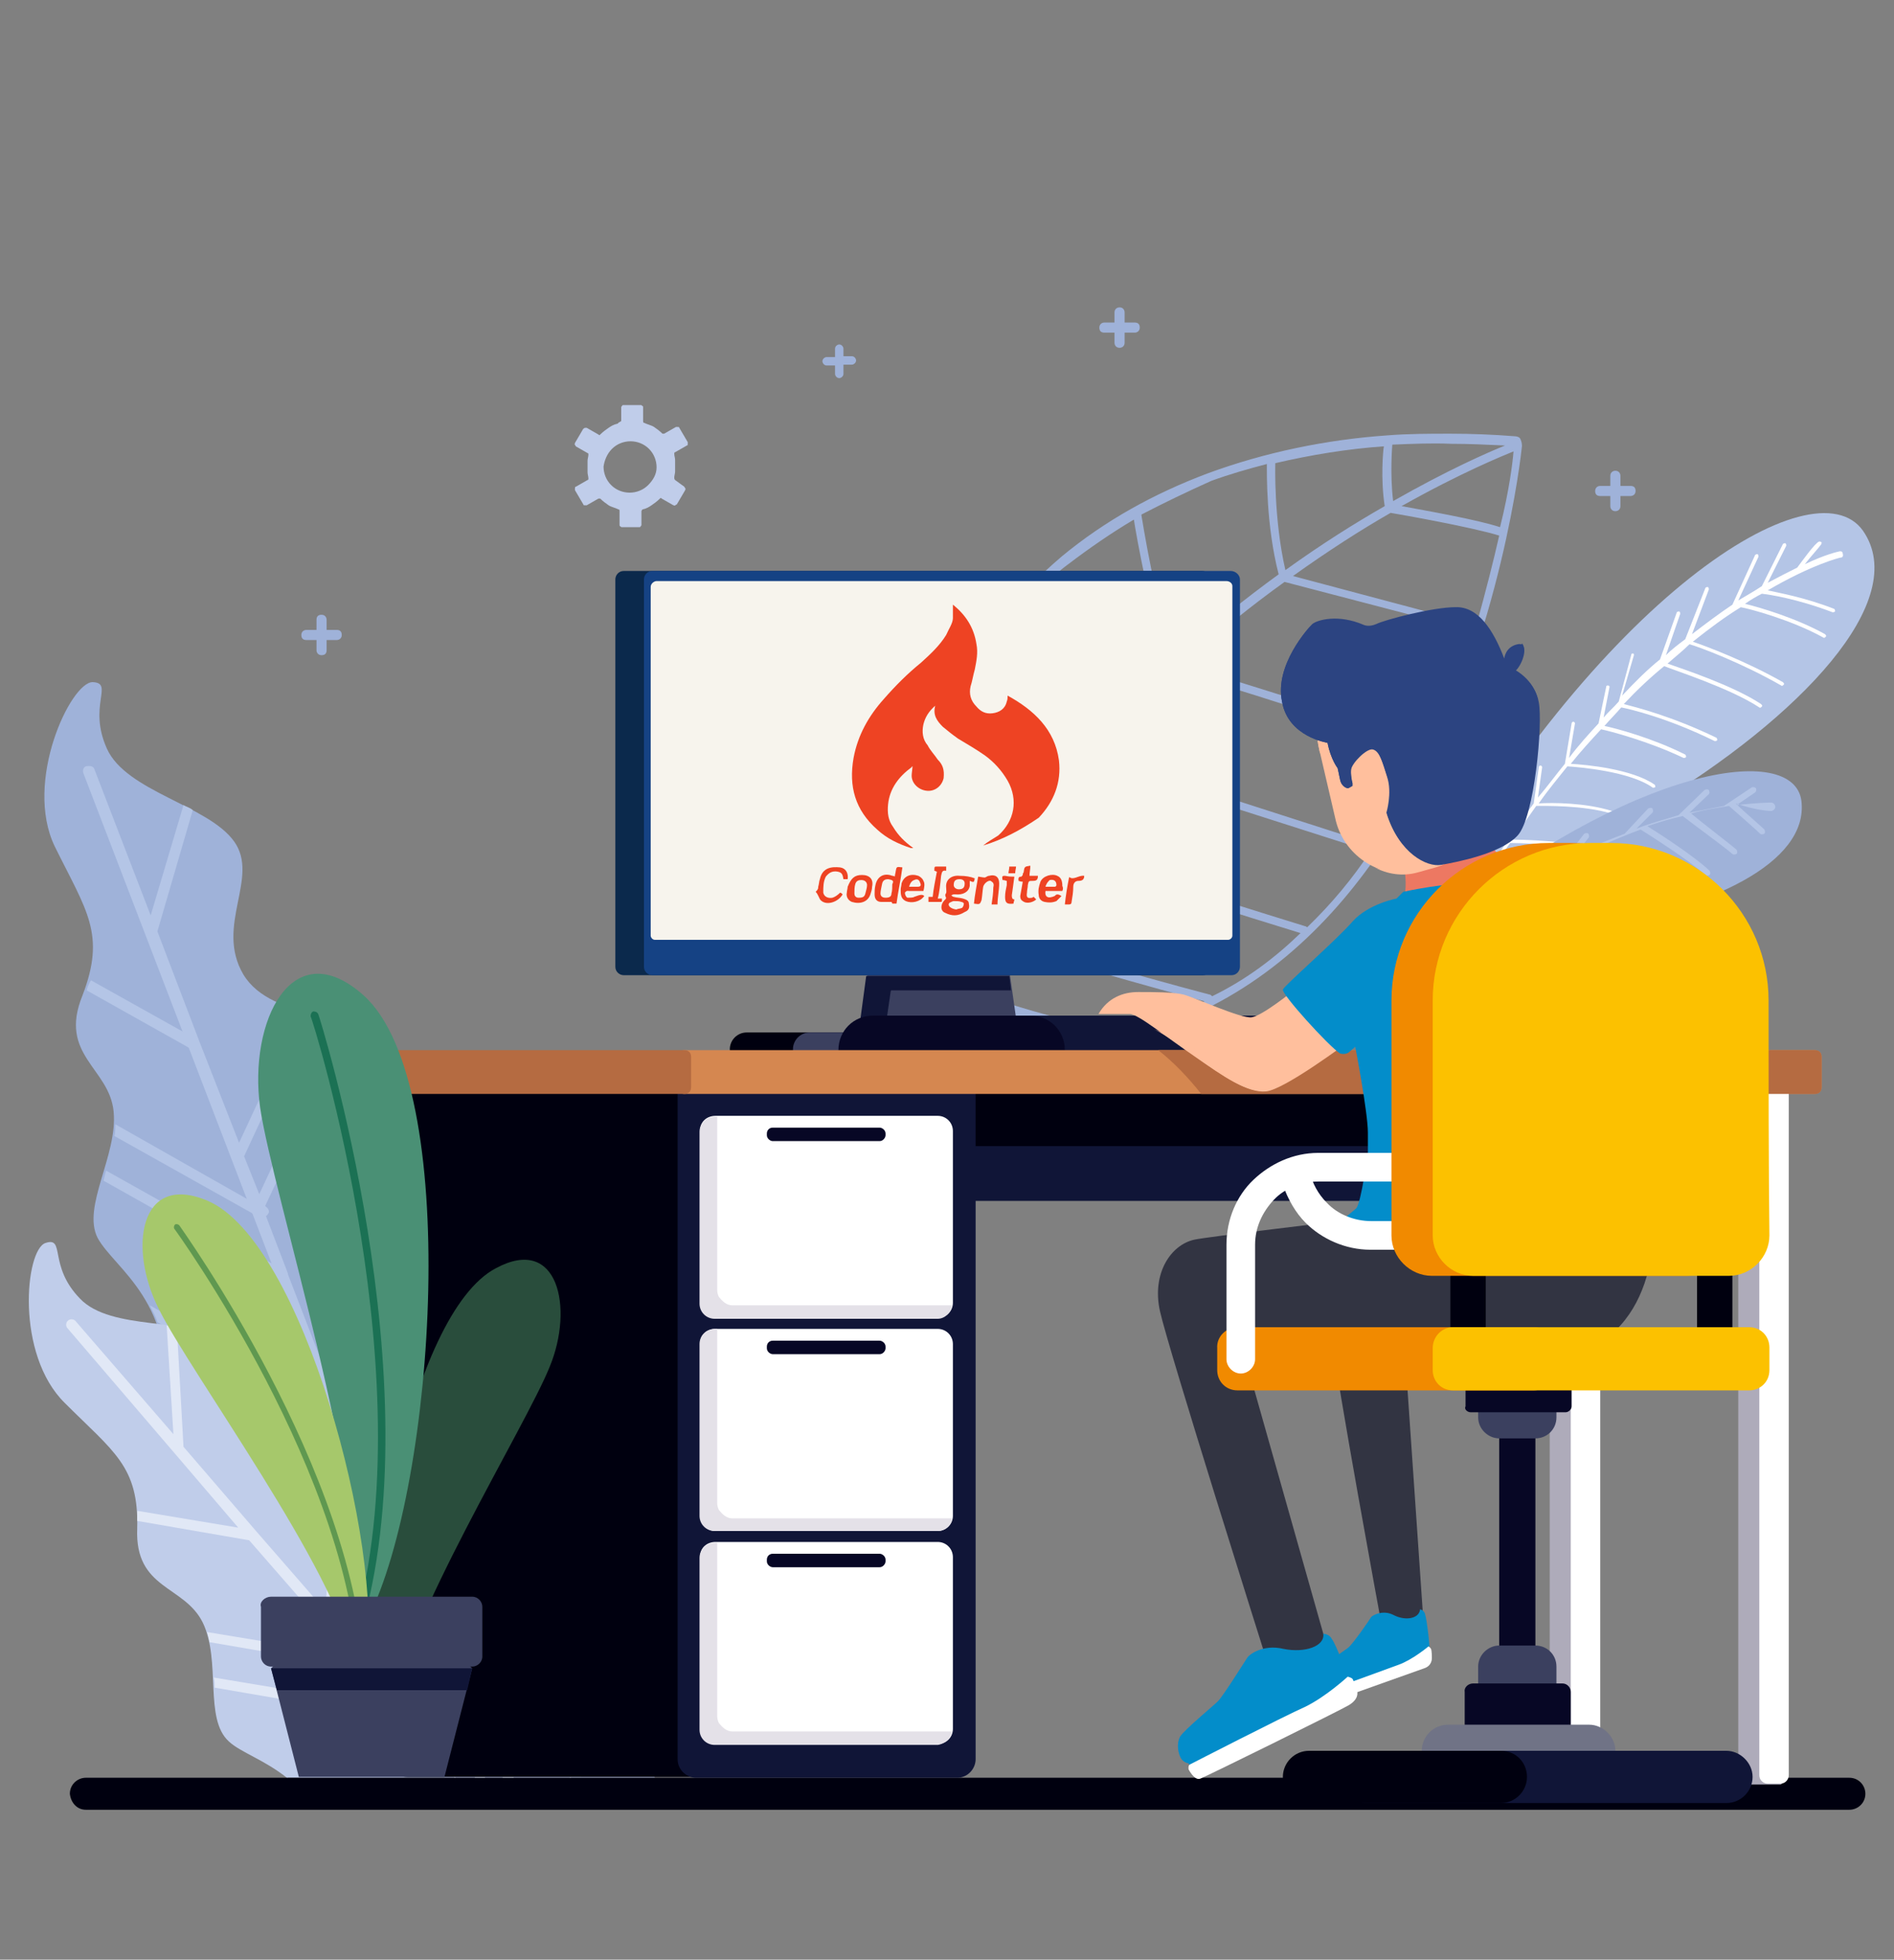 <?xml version="1.0" encoding="utf-8"?>
<!-- Generator: Adobe Illustrator 21.0.0, SVG Export Plug-In . SVG Version: 6.00 Build 0)  -->
<svg version="1.1" id="Layer_1" xmlns="http://www.w3.org/2000/svg" xmlns:xlink="http://www.w3.org/1999/xlink" x="0px" y="0px"
	 viewBox="0 0 225 232.7" style="enable-background:new 0 0 225 232.7;" xml:space="preserve">
<rect x="0" y="0" width="225" height="232.7" fill="#808080" stroke="none"/>
<style type="text/css">
	.st0{fill:#9FB2D9;}
	.st1{fill:#B4C5E6;}
	.st2{fill:#FFFFFF;}
	.st3{fill:#C0CDEA;}
	.st4{fill:#E1E8F6;}
	.st5{fill:#00000F;}
	.st6{fill:#3B405F;}
	.st7{fill:#0B294C;}
	.st8{fill:#154284;}
	.st9{fill:#F7F4ED;}
	.st10{fill:#101537;}
	.st11{fill:#070725;}
	.st12{fill:#D58750;}
	.st13{fill:#B56B41;}
	.st14{fill:#E4E1E8;}
	.st15{fill:#AEABBA;}
	.st16{fill:#ED7862;}
	.st17{fill:#FFBF9D;}
	.st18{fill:#323442;}
	.st19{fill:#038DCA;}
	.st20{fill:#F18A00;}
	.st21{fill:#FCC100;}
	.st22{fill:#707386;}
	.st23{fill:#2C4481;}
	.st24{fill:#294D3C;}
	.st25{fill:#4A9075;}
	.st26{fill:#1B7154;}
	.st27{fill:#A6C86B;}
	.st28{fill:#5F9850;}
	.st29{fill:#EE4323;}
</style>
<g>
	<path class="st0" d="M100.2,41.4c0-0.2-0.2-0.5-0.5-0.5c-0.2,0-0.5,0.2-0.5,0.5v1h-1c-0.2,0-0.5,0.2-0.5,0.5c0,0.2,0.2,0.5,0.5,0.5
		h1v1c0,0.2,0.2,0.5,0.5,0.5c0.2,0,0.5-0.2,0.5-0.5v-1.1h1c0.2,0,0.5-0.2,0.5-0.5c0-0.2-0.2-0.5-0.5-0.5h-1V41.4z"/>
	<g>
		<g>
			<g>
				<path class="st1" d="M176.5,113.2c2.7-4,8.6-10.7,19.7-17.4c17.6-10.6,30.9-24.5,25.1-32.8c-5.8-8.1-31.4,7.6-52.9,46.6
					C171.5,111.5,174.3,112.5,176.5,113.2z"/>
				<path class="st2" d="M173.1,109.7c0.5,0,1.8,0,3.5,0.5c0.1,0,0.2,0,0.2-0.1s0-0.2-0.1-0.2c-1.5-0.5-2.7-0.5-3.3-0.5
					c0.3-0.7,0.8-1.2,1.1-1.9c0.8,0,3.3-0.1,4.2,0c0.1,0,0.2-0.1,0.2-0.2c0-0.1-0.1-0.2-0.2-0.2c-0.9,0-3,0-4,0
					c0.7-1.1,1.5-2.3,2.2-3.4c0.8,0,3.1,0.1,5.7,0.5c0.1,0,0.2-0.1,0.2-0.2c0-0.1-0.1-0.2-0.2-0.2c-2.4-0.3-4.4-0.5-5.4-0.5
					c0.7-1.1,1.5-2.2,2.2-3.2c1,0,4.4,0.1,8.1,0.6c0.1,0,0.2-0.1,0.2-0.2c0-0.1-0.1-0.2-0.2-0.2c-3.4-0.5-6.6-0.6-7.8-0.6
					c0.9-1.4,1.9-2.7,2.8-4c1,0,5.6-0.1,8.9,0.9c0.1,0,0.2,0,0.2-0.1c0-0.1,0-0.2-0.1-0.2c-3.2-1-7.1-1-8.7-0.9
					c1.1-1.6,2.3-3,3.4-4.4c1.5,0.1,7.4,0.6,10.1,2.5c0.1,0.1,0.2,0,0.3,0c0.1-0.1,0-0.2,0-0.3c-2.7-1.9-8.2-2.4-10-2.5
					c1.2-1.5,2.4-2.8,3.6-4.1c1,0.2,5.6,1.4,9.8,3.4c0.1,0,0.2,0,0.3-0.1c0-0.1,0-0.2-0.1-0.3c-4-2-8.2-3.1-9.6-3.4
					c0.7-0.8,1.4-1.5,2-2.2c1,0.2,5.4,1.2,11.1,4c0.1,0,0.2,0,0.3-0.1c0-0.1,0-0.2-0.1-0.3c-5.4-2.6-9.5-3.6-11-4
					c1.6-1.7,3.2-3.2,4.8-4.5c1.2,0.5,7.8,2.6,11.3,4.9c0.1,0.1,0.2,0,0.3-0.1c0.1-0.1,0-0.2-0.1-0.3c-3.3-2.2-9.4-4.2-11.1-4.8
					c0.9-0.8,1.8-1.5,2.6-2.3c1.1,0.3,6.2,2.2,10.9,4.9c0.1,0.1,0.2,0,0.3-0.1c0.1-0.1,0-0.2-0.1-0.3c-4.4-2.5-9.2-4.3-10.7-4.8
					c2-1.6,3.9-3,5.7-4.1c1.1,0.2,6,1.5,9.8,3.6c0.1,0.1,0.2,0,0.3-0.1c0.1-0.1,0-0.2-0.1-0.3c-3.4-1.9-7.8-3.2-9.5-3.6
					c0.7-0.5,1.4-0.9,2-1.2c0.9,0.1,4.2,0.6,8.4,2.2c0.1,0,0.2,0,0.3-0.1c0-0.1,0-0.2-0.1-0.3c-3.6-1.4-6.6-1.9-7.9-2.2
					c5.3-3.1,8.6-3.9,8.7-3.9c0.2,0,0.3-0.2,0.2-0.5c0-0.2-0.2-0.3-0.5-0.2c0,0-1.5,0.3-4,1.5c0.7-0.9,1.7-2,1.9-2.3
					c0.1-0.1,0.1-0.2,0.1-0.3c-0.1-0.1-0.2-0.1-0.3-0.1c-0.5,0.2-2,2.3-2.6,3.1c-1,0.5-2.2,1.1-3.5,1.8l2.2-4.4c0-0.1,0-0.2-0.1-0.3
					c-0.1,0-0.2,0-0.3,0.1l-2.5,5c-0.9,0.6-1.8,1.1-2.8,1.7l2.4-5.2c0-0.1,0-0.2-0.1-0.3c-0.1,0-0.2,0-0.3,0.1l-2.7,5.9
					c-1.5,1-3.1,2.2-4.8,3.5l2-5.3c0-0.1,0-0.2-0.1-0.3c-0.1,0-0.2,0-0.3,0.1l-2.4,6.1c-0.8,0.6-1.6,1.2-2.3,1.9l1.7-4.9
					c0-0.1,0-0.2-0.1-0.3c-0.1,0-0.2,0-0.3,0.1l-2,5.6c-1.5,1.2-3,2.7-4.5,4.3l1.4-4.8c0-0.1,0-0.2-0.1-0.2s-0.2,0-0.2,0.1l-1.5,5.6
					c-0.6,0.7-1.2,1.2-1.8,1.9l0.7-3.6c0-0.1,0-0.2-0.2-0.2c-0.1,0-0.2,0-0.2,0.2l-0.9,4.3c-1.1,1.2-2.4,2.6-3.5,4.1l0.7-4.1
					c0-0.1-0.1-0.2-0.2-0.2c-0.1,0-0.2,0.1-0.2,0.2l-0.8,4.8c-1,1.2-2,2.6-3.2,4l0.5-3.6c0-0.1-0.1-0.2-0.2-0.2
					c-0.1,0-0.2,0.1-0.2,0.2l-0.6,4.3c-0.9,1.2-1.8,2.5-2.8,3.9v-3.2c0-0.1-0.1-0.2-0.2-0.2c-0.1,0-0.2,0.1-0.2,0.2v3.9
					c-0.7,1-1.4,2-2,3.1l-0.3-2.7c0-0.1-0.1-0.2-0.2-0.2s-0.2,0.1-0.2,0.2l0.5,3.3c-0.6,0.9-1.2,1.9-1.8,3l-0.3-1.8
					c0-0.1-0.1-0.2-0.2-0.2c-0.1,0-0.2,0.1-0.2,0.2l0.5,2.3c-0.5,0.8-0.9,1.6-1.4,2.3l-0.8-1.5c0-0.1-0.2-0.1-0.3-0.1
					c-0.1,0-0.1,0.2-0.1,0.3l0.9,1.7c-0.3,0.7-0.8,1.2-1.1,1.9c0.2,0.1,0.5,0.2,0.6,0.2C172.3,110.9,172.8,110.3,173.1,109.7z"/>
			</g>
			<g>
				<path class="st0" d="M173.4,115.5c3-1.9,8.2-4.4,16.1-5.6c13.4-1.9,25.4-7.4,24.5-14.8c-0.9-7-19.9-4.3-43.6,14.9L173.4,115.5
					L173.4,115.5z"/>
				<path class="st1" d="M210.4,96.3c0.2,0,0.5-0.2,0.5-0.5c0-0.2-0.2-0.5-0.5-0.5c0,0-1.5,0-4.1,0.3l2.2-1.5
					c0.1-0.1,0.2-0.3,0.1-0.5c-0.1-0.1-0.3-0.2-0.5-0.1l-3.3,2.2c-1.1,0.2-2.5,0.5-4.1,0.8l2.3-2.2c0.1-0.1,0.1-0.3,0-0.5
					c-0.1-0.1-0.3-0.1-0.5,0l-3.1,3c-1.6,0.5-3.2,0.9-5,1.6l1.9-1.9c0.1-0.1,0.1-0.3,0-0.5c-0.1-0.1-0.3-0.1-0.5,0l-2.8,3
					c-1.8,0.7-3.9,1.5-5.9,2.5l1.6-2c0.1-0.1,0.1-0.3,0-0.5c-0.1-0.1-0.3-0.1-0.5,0l-2.4,3.1c-1.9,1-3.9,2-5.8,3.4l0.7-1.5
					c0.1-0.1,0-0.3-0.1-0.5s-0.3,0-0.5,0.1l-1.1,2.3c-1.5,1-3.1,2-4.5,3.3l0.6-1.5c0.1-0.1,0-0.3-0.1-0.5s-0.3,0-0.5,0.1l-1,2.5
					c-0.8,0.6-1.5,1.2-2.3,1.9l0.5,0.8c0.8-0.7,1.5-1.2,2.3-1.9c0.8,0,2.6,0.2,3.3,0.6c0.1,0.1,0.3,0,0.5-0.1c0.1-0.1,0-0.3-0.1-0.5
					c-0.7-0.3-2-0.6-3-0.6c0.6-0.5,1.1-0.9,1.7-1.4c0.8,0.1,2.6,0.5,3.7,1.1c0.1,0.1,0.3,0,0.5-0.1c0.1-0.1,0-0.3-0.1-0.5
					c-1-0.6-2.5-0.9-3.4-1.1c1.2-0.9,2.4-1.7,3.6-2.5c1,0.5,4.3,1.8,5.6,2.8c0.1,0.1,0.3,0.1,0.5,0c0.1-0.1,0.1-0.3,0-0.5
					c-1.2-1-4-2.2-5.3-2.7c1.2-0.8,2.5-1.5,3.7-2.2c1,0.3,4.3,1.7,6.6,3.5c0.1,0.1,0.3,0.1,0.5,0c0.1-0.1,0.1-0.3,0-0.5
					c-1.9-1.6-4.9-2.8-6.2-3.4c0.6-0.3,1.2-0.7,1.8-0.9c1,0.3,4.7,1.6,7.9,4c0.1,0.1,0.3,0.1,0.5-0.1c0.1-0.1,0.1-0.3-0.1-0.5
					c-3-2.2-6-3.3-7.5-3.9c2.2-1,4.3-1.9,6.2-2.6c1.1,0.7,5.7,3.6,7.7,5.4c0.1,0.1,0.3,0.1,0.5,0c0.1-0.1,0.1-0.3,0-0.5
					c-1.8-1.7-5.8-4.3-7.4-5.3c1.5-0.5,2.8-0.9,4.2-1.2c1,0.8,5,3.7,5.9,4.5c0.1,0.1,0.3,0.1,0.5,0c0.1-0.1,0.1-0.3,0-0.5
					c-0.8-0.7-4.1-3.2-5.4-4.3c1.7-0.5,3.3-0.7,4.5-0.9c0.9,0.8,3.2,2.8,3.7,3.3c0.1,0.1,0.3,0.1,0.5,0c0.1-0.1,0.1-0.3,0-0.5
					c-0.5-0.5-2.3-2-3.4-3.1C208.8,96.3,210.4,96.3,210.4,96.3z"/>
			</g>
			<path class="st0" d="M106.2,122c-0.2-2.7-0.3-5.2-0.2-7.8c0-2.6,0.1-5,0.3-7.4c0.8-8.9,3-16.6,6.1-23.2
				c3.5-7.1,8.2-12.8,13.7-17.5c5.2-4.3,11-7.5,17.4-9.9c6.8-2.5,14.1-4,21.3-4.5c2.5-0.2,5-0.2,7.5-0.2c2.5,0,5.1,0.1,7.6,0.3l0,0
				c0.3,0,0.6,0.1,0.7,0.3c0.1,0.2,0.2,0.5,0.2,0.8v0.1c-0.1,1-2.4,22-12.6,41c-10.3,19.2-28.8,36.3-61.4,28.8
				c-0.2,0-0.5-0.2-0.6-0.3C106.3,122.4,106.2,122.2,106.2,122L106.2,122L106.2,122z M179.8,53.6c-1.2,0.5-6.2,2.5-13.3,6.5
				c2.7,0.5,9,1.6,11.7,2.5C179.3,58.2,179.7,54.9,179.8,53.6L179.8,53.6z M178.1,63.6L178.1,63.6c-3.2-1-11.7-2.5-12.9-2.7
				c-3.5,2-7.4,4.5-11.6,7.5l21.8,5.8C176.5,70.2,177.4,66.7,178.1,63.6L178.1,63.6z M175.2,75l-22.6-5.9c-3.9,2.8-7.9,6-12.1,9.8
				c4.4,1.4,25.9,7.9,29.5,9.8C172.1,83.9,173.8,79.3,175.2,75L175.2,75z M169.5,89.5c-3.6-1.8-27.2-9.1-30-9.9
				c-3.3,3-6.6,6.2-9.9,9.9l33.6,10.8h0.1c1.5-2.2,2.7-4.3,4-6.6C168.1,92.2,168.8,90.9,169.5,89.5L169.5,89.5z M162.8,101.1
				L129,90.3c-2.5,2.8-5,5.9-7.5,9.1c5.4,1.8,33.5,10.6,33.6,10.6c0.1,0,0.1,0.1,0.2,0.1C158.2,107.3,160.7,104.3,162.8,101.1
				L162.8,101.1z M154.5,110.8c-3-0.9-29.2-9.1-33.7-10.7c-2,2.8-4.1,5.8-6,8.9c6.6,3.3,28.9,9.1,28.9,9.1c0.1,0,0.2,0.1,0.3,0.2
				C148.1,116.3,151.5,113.7,154.5,110.8L154.5,110.8z M143.1,118.9c-3.5-0.9-22.6-6-28.7-9.1c-1.2,2-2.4,4.1-3.6,6.2
				c2.5,1,14,5.3,21.3,6.1c0.2,0,0.3,0.1,0.5,0.3C136.3,121.7,139.8,120.5,143.1,118.9L143.1,118.9z M130.4,123
				c-7.5-1.1-17.8-5.1-20-6c-0.9,1.6-1.7,3.3-2.5,5C116.2,123.9,123.7,124.1,130.4,123L130.4,123z M107.2,120.9
				c0.8-1.6,1.6-3.1,2.4-4.7c-1-2.8-1.8-7.7-2.2-10.4c0,0.3-0.1,0.7-0.1,1c-0.2,2.4-0.3,4.8-0.3,7.3
				C107,116.4,107,118.7,107.2,120.9L107.2,120.9z M107.7,103.3c0.2,0,0.5,0.2,0.5,0.5c0,0,0.8,7.1,2,11.3c1.1-2,2.3-4,3.5-5.9
				c-0.5-1.4-2.6-9-3.3-17.6C109.1,95.2,108.2,99.1,107.7,103.3L107.7,103.3z M110.9,89.8c0.2,0.1,0.3,0.2,0.3,0.5
				c0.6,7.8,2.4,15.1,3.1,17.7c1.9-3,3.9-5.8,5.8-8.5c-0.6-1.7-4-12-4.4-19.6c-0.8,1.4-1.6,2.8-2.4,4.3
				C112.4,86,111.6,87.9,110.9,89.8L110.9,89.8z M116.5,78.7c0.1,0.1,0.2,0.2,0.2,0.5c0.2,6.9,3.3,16.6,4.2,19.4
				c2.4-3.2,4.9-6.1,7.4-9c-4.4-9.4-5.1-17.1-5.2-19.1C120.6,72.9,118.4,75.7,116.5,78.7L116.5,78.7z M123.9,69.8
				c0.1,0.1,0.1,0.2,0.1,0.3c0,0,0.1,8.2,5,18.7c3.3-3.6,6.6-6.9,9.9-9.9c-2-4.5-4-15.8-4.2-17.2c-2.7,1.6-5.3,3.4-7.8,5.3
				C125.8,67.8,124.8,68.7,123.9,69.8L123.9,69.8z M135.6,61.1v0.1c0,0,1.9,12,4,16.9c4.2-3.7,8.3-7,12.3-9.9
				c-1.5-5.8-1.4-12-1.4-13.1c-2.3,0.6-4.4,1.2-6.6,2C141,58.4,138.3,59.7,135.6,61.1L135.6,61.1z M151.5,55v0.1
				c0,0-0.2,6.5,1.2,12.6c4.3-3.1,8.3-5.6,11.8-7.6c-0.5-3.2-0.2-6.6-0.1-7.1C160.1,53.3,155.8,54,151.5,55L151.5,55z M165.4,52.8
				C165.4,53,165.4,53,165.4,52.8c0,0.1-0.3,3.4,0.1,6.7c6.5-3.7,11.3-5.8,13.3-6.6c-2.2-0.1-4.3-0.2-6.4-0.2
				C170.1,52.6,167.8,52.7,165.4,52.8z"/>
		</g>
		<g>
			<path class="st0" d="M27.5,184.8c0,0-9.9-5.1-8.1-17.6s-5.8-16.5-7.8-20.2c-1.9-3.7,2.4-9.8,1.9-15c-0.5-5.2-6.6-6.7-3.7-13.8
				c2.8-7.3,0.5-10-3.3-17.7C2.8,92.8,8.4,81,11,81c2.6,0.1-0.6,2.8,1.7,7.9c2.3,5.1,12,6.7,15.1,11c3.1,4.3-2.3,10,1.1,15.8
				c3.5,5.8,13.8,4,16.7,9.6c2.7,5.7-3.9,12.4-1.9,18.3c1.9,5.9,9,9.2,11.9,14c3.1,4.8,8.6,13.8-0.5,24.7
				C46,193.1,27.5,184.8,27.5,184.8z"/>
			<g>
				<path class="st1" d="M9.9,91.8c-0.1-0.3,0-0.7,0.3-0.8s0.7,0,0.8,0.3l40.9,106.2l-1.6-0.5L9.9,91.8z"/>
				<path class="st1" d="M19.4,172.1c0-0.5-0.1-1-0.1-1.5l26.9,15.1l-2.4-6.1c0,0,0,0,0-0.1l-1.2-3.2l-22.7-12.8c0-0.6,0-1-0.1-1.5
					l22.1,12.4l-2.2-5.6l-21-11.8c-0.2-0.7-0.6-1.4-0.9-2L39,166.9l-1-2.7c0,0,0,0,0-0.1l-4.7-12.1l-21-11.8
					c0.1-0.5,0.2-0.8,0.3-1.2l20,11.2l-2.4-6l-16.6-9.3c0.1-0.5,0.1-0.9,0.1-1.4l15.7,8.9l-1.7-4.5c0,0,0,0,0-0.1l-5.1-13.3
					l-12.3-6.9c0.1-0.5,0.3-0.8,0.5-1.2l11.1,6.2l-4.4-11.6c0,0,0,0,0-0.1l-7.4-19.1c-0.1-0.3,0-0.7,0.3-0.8c0.3-0.1,0.7,0,0.8,0.3
					l6.7,17.4l3.9-13.1c0.3,0.2,0.8,0.3,1.1,0.6l-4.2,14.4l5,13.1l0,0l4.7,12l7.3-15.7c0.5,0.1,0.8,0.2,1.2,0.3l-7.9,17l1.8,4.5
					l9.6-20.5c0.5,0.1,0.8,0.3,1.2,0.5l-10.1,21.4l0.1,0.1c0.3,0.2,0.5,0.6,0.2,0.9c0,0.1-0.1,0.1-0.2,0.2l2.6,6.8c0,0,0,0,0,0.1
					l4.2,10.9l7.1-15.2c0.2,0.3,0.6,0.8,0.9,1.1l-7.4,15.8l1.1,2.8l7.9-16.8c0.3,0.3,0.7,0.7,1,0.9L41,168.5l2.7,7.1l0,0l0.8,2
					l10.1-21.6c0.3,0.3,0.6,0.8,0.9,1.1l-10.4,22.1l3,7.6l0,0l0,0c-0.5,0.1-1,0.3-1.6,0.5L19.4,172.1z"/>
			</g>
		</g>
		<g>
			<path class="st3" d="M34.2,211.2c-2.7-2.2-5.6-3.1-7-4.4c-3-2.7-0.9-9.5-3.1-14.1c-2.2-4.5-8.1-3.9-7.8-11.2
				c0.2-7.4-2.8-9.1-8.6-14.9c-5.9-5.8-4.7-18.2-2.3-19s0.3,2.7,4.1,6.6c3.7,3.9,13.1,2.2,17.1,5c4.1,2.8,1.1,9.8,6.1,13.8
				c5,4.1,13.7-0.9,18,3.3c4.3,4.2,0.6,12.4,4.2,17c3.6,4.7,11,5.4,15.2,8.7c2.4,1.8,5.9,4.7,7.7,9.1H34.2z"/>
			<path class="st4" d="M54.1,211.2l-5.9-6.9l-22.7-3.9c0-0.5,0-0.8-0.1-1.2l21.6,3.6l-4.1-4.7L24.9,195c-0.1-0.5-0.2-0.9-0.3-1.2
				l17,2.8l-3.1-3.5l0,0l-8.9-10.2l-13.3-2.3c0-0.5,0-0.9,0-1.2l12,2l-7.7-9l0,0L8,157.7c-0.2-0.2-0.2-0.7,0.1-0.9
				c0.2-0.2,0.7-0.2,0.9,0.1l11.6,13.4l-0.8-12.9c0.5,0,0.8,0.1,1.2,0.1l0.8,14.3l8.7,10.1l0,0l8.1,9.3l1.6-16.5
				c0.5,0,0.8,0,1.2-0.1l-1.7,17.8l3.1,3.5l2-21.6c0.5,0,0.8,0,1.2,0L44,196.9h0.1c0.3,0,0.6,0.3,0.5,0.7c0,0.1,0,0.2-0.1,0.2
				L49,203l0,0l6.8,7.8h-1.7V211.2z M56.4,211.2l1.5-15.3c0.3,0.2,0.8,0.5,1.1,0.7l-1.4,14.6H56.4L56.4,211.2z M59.7,211.2l1.4-13.6
				c0.3,0.2,0.8,0.3,1.1,0.6l-1.2,13.1H59.7L59.7,211.2z M67.7,211.2l1-10.2c0.5,0.2,0.8,0.5,1.1,0.8L69,211h-1.2V211.2z"/>
		</g>
		<path class="st5" d="M10.2,214.9h209.5c1,0,1.9-0.8,1.9-1.9l0,0c0-1-0.8-1.9-1.9-1.9H10.2c-1,0-1.9,0.8-1.9,1.9l0,0
			C8.4,214,9.1,214.9,10.2,214.9z"/>
		<path class="st3" d="M71.1,59.3L71.1,59.3L71.1,59.3z M72.7,53.3c0.6-0.6,1.4-0.9,2.2-0.9s1.6,0.3,2.2,0.9
			c0.6,0.6,0.9,1.4,0.9,2.2S77.6,57,77,57.6c-0.6,0.6-1.4,0.9-2.2,0.9c-0.8,0-1.6-0.3-2.2-0.9c-0.6-0.6-0.9-1.4-0.9-2.2
			C71.8,54.7,72.1,53.9,72.7,53.3L72.7,53.3z M73.4,50.3c-0.5,0.1-0.8,0.3-1.1,0.5c-0.3,0.2-0.7,0.5-1,0.8c-0.1,0.1-0.1,0.1-0.2,0
			l-1.4-0.8l0,0c-0.1,0-0.2,0-0.2,0c-0.1,0-0.1,0.1-0.2,0.1l0,0l-1,1.7c0,0.1-0.1,0.2,0,0.2c0,0.1,0.1,0.1,0.1,0.2l0,0l1.4,0.8
			c0.1,0,0.1,0.1,0.1,0.2l0,0c0,0.2-0.1,0.5-0.1,0.7c0,0.2,0,0.5,0,0.7s0,0.5,0,0.7c0,0.2,0.1,0.5,0.1,0.7c0,0.1,0,0.2-0.1,0.2
			l-1.4,0.8l0,0c-0.1,0-0.1,0.1-0.1,0.2c0,0.1,0,0.2,0,0.2l1,1.7l0,0c0,0.1,0.1,0.1,0.2,0.1c0.1,0,0.2,0,0.2,0l0,0l1.4-0.8
			c0.1,0,0.1,0,0.2,0c0.3,0.3,0.7,0.6,1,0.8c0.3,0.2,0.8,0.3,1.2,0.5c0.1,0,0.1,0.1,0.1,0.2v1.6c0,0.1,0,0.2,0.1,0.2
			c0.1,0.1,0.1,0.1,0.2,0.1h2c0.1,0,0.2,0,0.2-0.1c0.1-0.1,0.1-0.1,0.1-0.2v-1.6c0-0.1,0.1-0.1,0.1-0.2c0.5-0.1,0.8-0.3,1.1-0.5
			c0.3-0.2,0.7-0.5,1-0.8c0.1-0.1,0.1-0.1,0.2,0l1.4,0.8c0.1,0,0.2,0.1,0.2,0c0.1,0,0.1-0.1,0.2-0.1l0,0l1-1.7l0,0
			c0-0.1,0.1-0.2,0-0.2c0-0.1-0.1-0.1-0.1-0.2L80.2,57c-0.1-0.1-0.1-0.2-0.1-0.3l0,0c0-0.2,0.1-0.5,0.1-0.7s0-0.5,0-0.7
			c0-0.2,0-0.5,0-0.7s-0.1-0.5-0.1-0.7c0-0.1,0-0.2,0.1-0.2l1.4-0.8c0.1,0,0.1-0.1,0.1-0.2s0-0.2,0-0.2l0,0l-1-1.7l0,0
			c0-0.1-0.1-0.1-0.2-0.1c-0.1,0-0.2,0-0.2,0l0,0l-1.4,0.8c-0.1,0-0.1,0-0.2,0c-0.3-0.3-0.7-0.6-1-0.8c-0.3-0.2-0.8-0.3-1.2-0.5
			c-0.1,0-0.1-0.1-0.1-0.2v-1.6c0-0.1,0-0.2-0.1-0.2c-0.1-0.1-0.1-0.1-0.2-0.1h-2c-0.1,0-0.2,0-0.2,0.1c-0.1,0.1-0.1,0.1-0.1,0.2V50
			C73.5,50.2,73.4,50.2,73.4,50.3z"/>
		<g>
			<g>
				<g>
					<path class="st5" d="M119.7,122.6h-31c-1.1,0-2,0.9-2,2l0,0c0,1.1,0.9,2,2,2h31c1.1,0,2-0.9,2-2l0,0
						C121.7,123.5,120.8,122.6,119.7,122.6z"/>
					<path class="st6" d="M118.7,108c-4.8,0-9.5,0-14.4,0c-0.1,0-0.2,0.1-0.2,0.2l-2.6,18.3c0,0.1,0.1,0.2,0.2,0.2
						c11.1,0,8.5,0,19.6,0c0.1,0,0.2-0.1,0.2-0.2l-2.6-18.3C118.9,108.1,118.8,108,118.7,108z"/>
					<path class="st6" d="M127.3,122.6H96.2c-1.1,0-2,0.9-2,2l0,0c0,1.1,0.9,2,2,2h31c1.1,0,2-0.9,2-2l0,0
						C129.3,123.5,128.4,122.6,127.3,122.6z"/>
					<path class="st7" d="M142.8,67.8H74.1c-0.6,0-1,0.5-1,1v46c0,0.6,0.5,1,1,1h68.8c0.6,0,1-0.5,1-1v-46
						C144,68.3,143.4,67.8,142.8,67.8z"/>
					<path class="st8" d="M146.2,67.8H77.5c-0.6,0-1,0.5-1,1v46c0,0.6,0.5,1,1,1h68.8c0.6,0,1-0.5,1-1v-46
						C147.3,68.3,146.8,67.8,146.2,67.8z"/>
					<path class="st9" d="M145.7,69H78c-0.3,0-0.7,0.3-0.7,0.7v41.4c0,0.2,0.2,0.5,0.5,0.5h68.1c0.2,0,0.5-0.2,0.5-0.5V69.6
						C146.4,69.2,146,69,145.7,69z"/>
					<path class="st10" d="M105.8,117.8l-0.7,4.8h-3.1l0.9-6.7h16.1h0.9l0.2,1.7c-0.3,0-0.6,0-0.9,0c-4.4,0-8.9,0-13.3,0
						C106,117.5,105.8,117.6,105.8,117.8z"/>
				</g>
				<path class="st10" d="M111.4,120.6h40.3c2.3,0,4.1,1.8,4.1,4.1l0,0c0,2.3-1.8,4.1-4.1,4.1h-40.3c-2.3,0-4.1-1.8-4.1-4.1l0,0
					C107.3,122.4,109.1,120.6,111.4,120.6z"/>
				<path class="st11" d="M103.7,120.6h18.7c2.3,0,4.1,1.8,4.1,4.1l0,0c0,2.3-1.8,4.1-4.1,4.1h-18.7c-2.3,0-4.1-1.8-4.1-4.1l0,0
					C99.6,122.4,101.4,120.6,103.7,120.6z"/>
			</g>
			<path class="st10" d="M82.8,127.3h125.1c1.2,0,2.3,1,2.3,2.3v10.7c0,1.2-1,2.3-2.3,2.3H82.8c-1.2,0-2.3-1-2.3-2.3v-10.7
				C80.5,128.3,81.6,127.3,82.8,127.3z"/>
			<path class="st5" d="M82.8,127.3H208c1.2,0,2.3,1,2.3,2.3v4.2c0,1.2-1,2.3-2.3,2.3H82.8c-1.2,0-2.3-1-2.3-2.3v-4.2
				C80.5,128.3,81.6,127.3,82.8,127.3z"/>
			<path class="st5" d="M48.4,127.4H83c1.4,0,2.4,1,2.4,2.4v78.8c0,1.4-1,2.4-2.4,2.4H48.4c-1.4,0-2.4-1-2.4-2.4v-78.8
				C46.1,128.5,47.2,127.4,48.4,127.4z"/>
			<path class="st10" d="M82.7,127.4h31c1.1,0,2.2,0.9,2.2,2.2v79.3c0,1.1-0.9,2.2-2.2,2.2h-31c-1.1,0-2.2-0.9-2.2-2.2v-79.3
				C80.5,128.4,81.4,127.4,82.7,127.4z"/>
			<path class="st12" d="M81.3,124.7h134.3c0.5,0,0.8,0.3,0.8,0.8v3.6c0,0.5-0.3,0.8-0.8,0.8H81.3c-0.5,0-0.8-0.3-0.8-0.8v-3.6
				C80.5,125,80.9,124.7,81.3,124.7z"/>
			<path class="st13" d="M42.9,124.7h38.4c0.5,0,0.8,0.3,0.8,0.8v3.6c0,0.5-0.3,0.8-0.8,0.8H42.9c-0.5,0-0.8-0.3-0.8-0.8v-3.6
				C42.1,125,42.4,124.7,42.9,124.7z"/>
			<path class="st2" d="M85,132.5h26.4c1,0,1.8,0.8,1.8,1.8v20.4c0,1-0.8,1.8-1.8,1.8H85c-1,0-1.8-0.8-1.8-1.8v-20.4
				C83.1,133.3,83.9,132.5,85,132.5z"/>
			<path class="st14" d="M113.1,155H87c-0.7,0-1.2-0.5-1.6-1c-0.1-0.2-0.2-0.5-0.2-0.8v-20.4c0-0.1,0-0.2,0-0.2h-0.3
				c-1,0-1.8,0.8-1.8,1.8v20.4c0,1,0.8,1.8,1.8,1.8h0.6h25.9C112.2,156.6,113,155.9,113.1,155z"/>
			<path class="st11" d="M91.8,133.9h12.7c0.3,0,0.7,0.3,0.7,0.7v0.2c0,0.3-0.3,0.7-0.7,0.7H91.8c-0.3,0-0.7-0.3-0.7-0.7v-0.2
				C91.1,134.2,91.4,133.9,91.8,133.9z"/>
			<path class="st2" d="M85,157.8h26.4c1,0,1.8,0.8,1.8,1.8v20.4c0,1-0.8,1.8-1.8,1.8H85c-1,0-1.8-0.8-1.8-1.8v-20.4
				C83.1,158.6,83.9,157.8,85,157.8z"/>
			<path class="st14" d="M113.1,180.3H87c-0.7,0-1.2-0.5-1.6-1c-0.1-0.2-0.2-0.5-0.2-0.8V158c0-0.1,0-0.2,0-0.2h-0.3
				c-1,0-1.8,0.8-1.8,1.8v20.4c0,1,0.8,1.8,1.8,1.8h0.6h25.9C112.2,181.8,113,181.2,113.1,180.3z"/>
			<path class="st11" d="M91.8,159.2h12.7c0.3,0,0.7,0.3,0.7,0.7v0.2c0,0.3-0.3,0.7-0.7,0.7H91.8c-0.3,0-0.7-0.3-0.7-0.7v-0.2
				C91.1,159.5,91.4,159.2,91.8,159.2z"/>
			<path class="st2" d="M85,183.1h26.4c1,0,1.8,0.8,1.8,1.8v20.4c0,1-0.8,1.8-1.8,1.8H85c-1,0-1.8-0.8-1.8-1.8v-20.4
				C83.1,183.9,83.9,183.1,85,183.1z"/>
			<path class="st14" d="M113.1,205.6H87c-0.7,0-1.2-0.5-1.6-1c-0.1-0.2-0.2-0.5-0.2-0.8v-20.4c0-0.1,0-0.2,0-0.2h-0.3
				c-1,0-1.8,0.8-1.8,1.8v20.4c0,1,0.8,1.8,1.8,1.8h0.6h25.9C112.2,207.1,113,206.4,113.1,205.6z"/>
			<path class="st11" d="M91.8,184.5h12.7c0.3,0,0.7,0.3,0.7,0.7v0.2c0,0.3-0.3,0.7-0.7,0.7H91.8c-0.3,0-0.7-0.3-0.7-0.7v-0.2
				C91.1,184.8,91.4,184.5,91.8,184.5z"/>
			<g>
				<path class="st15" d="M189.1,127.4h-4.8c-0.1,0-0.2,0.1-0.2,0.2v84.1c0,0.1,0.1,0.2,0.2,0.2h4.8c0.1,0,0.2-0.1,0.2-0.2v-84.1
					C189.4,127.5,189.3,127.4,189.1,127.4z"/>
				<path class="st2" d="M189.1,127.4h-1.5c-0.6,0-1,0.5-1,1v82.4c0,0.6,0.5,1,1,1h1.5c0.6,0,1-0.5,1-1v-82.4
					C190.2,128,189.7,127.4,189.1,127.4z"/>
				<path class="st15" d="M211.5,127.4h-4.8c-0.1,0-0.2,0.1-0.2,0.2v84.1c0,0.1,0.1,0.2,0.2,0.2h4.8c0.1,0,0.2-0.1,0.2-0.2v-84.1
					C211.7,127.5,211.7,127.4,211.5,127.4z"/>
				<path class="st2" d="M211.5,127.4H210c-0.6,0-1,0.5-1,1v82.4c0,0.6,0.5,1,1,1h1.5c0.6,0,1-0.5,1-1v-82.4
					C212.5,128,212.1,127.4,211.5,127.4z"/>
				<path class="st13" d="M137.6,124.7h78c0.5,0,0.8,0.3,0.8,0.8v3.6c0,0.5-0.3,0.8-0.8,0.8h-72.9
					C141.2,128,139.5,126.2,137.6,124.7z"/>
				<path class="st16" d="M165.9,102l1,1.6c0,0,0.3,2-0.2,3.3c-0.6,1.4,6.5,2.8,6.5,2.8l5.4-4.4l1.2-1.5c0,0-2.6-2.8-2.7-4
					C177,98.7,165.9,102,165.9,102z"/>
				<path class="st17" d="M153.7,117.6c0,0-3.7,3-5,3.2c-1.2,0.2-6.9-2.4-8.1-2.7s-3.6-0.3-5.4-0.3c-1.8,0-3.6,0.7-4.7,2.6
					c0,0,2.7,0,3.7,0c1,0,4.4,2.8,7.8,5.1c3.3,2.3,6,4.2,8.2,4c2.2-0.2,9.8-5.9,9.8-5.9L153.7,117.6z"/>
				<path class="st17" d="M142.2,125.6c3.3,2.3,6,4.2,8.2,4c2.2-0.2,9.8-5.9,9.8-5.9l-6.4-6c0,0-0.9,0.7-1.9,1.5
					c2.7,4.3,1.5,6.1-1.7,7.4c-2.5,1-9-2.5-13.1-4.4C138.6,123,140.5,124.3,142.2,125.6z"/>
				<path class="st18" d="M183.9,152.5c0,0-19.1-0.2-21.4,0c-2.4,0.2-4.7,2.7-4.2,6.6c0.3,3.9,5.8,33.7,5.8,33.7s0.3,0.2,0.8,0.3
					c0.5,0.1,3.9,0.7,3.9,0.7l0.2-2.7l-2-29.1l17.6-3.2L183.9,152.5z"/>
				<path class="st19" d="M168.7,191.1c0,0,0.5,0.1,0.6,0.6c0.2,0.6,0.6,3.9,0.5,4.3c0,0.5-1.2,1.4-3.2,2.3c-2,0.9-9.6,3.1-9.6,3.1
					l-0.1-0.2c0,0-0.3-0.1-0.5-0.7c-0.1-0.5-0.1-1.5,0.3-2.2c0.5-0.6,3-2.3,3.4-2.6c0.5-0.3,2.7-3.5,2.8-3.7
					c0.2-0.2,1.4-0.9,2.7-0.2C167,192.5,168.6,192.2,168.7,191.1z"/>
				<path class="st2" d="M156.8,201.1c0,0,7.6-2.8,9.3-3.4c1.7-0.6,3.6-2.2,3.6-2.2s0.2,0.1,0.3,0.3s0.1,1,0.1,1.1s0,0.9-0.9,1.2
					c-0.8,0.3-11.6,4.1-12,4.3c-0.5,0.1-0.7-1.1-0.7-1.1S156.7,201.1,156.8,201.1z"/>
				<path class="st18" d="M195.7,140.7c0,0-51.1,5.9-53.8,6.5c-2.8,0.6-5.1,4-4.1,8.5c1,4.5,12.5,40.9,12.5,40.9s0.5,0.2,1,0.3
					c0.5,0,4.7,0.2,4.7,0.2l1.6-1.7l-9.2-32.5l37.3-1.9C196.2,159.3,197.6,146.6,195.7,140.7z"/>
				<path class="st19" d="M159.9,144.5c0,0,4.1,3.1,6.6,2c2.5-1,14.2-21.3,14.2-21.3l-5.7-20.4c0,0-3.7,0.1-8.3,1.1l-0.8,0.8
					c0,0-3.3,0.6-5.2,2.7c-1.9,2.2-8.1,7.6-8.3,8.1c-0.2,0.5,5.4,6.7,6.8,7.6c0,0,0.7,0.2,1.1-0.2l0.7-0.6c0,0,1.5,7.8,1.5,10.2
					s0,2.4,0,2.4s-0.8,6-1.4,6.6C160.4,144.1,159.9,144.5,159.9,144.5z"/>
				<path class="st2" d="M178,148.4c0.9,0,1.7-0.8,1.7-1.7c0-0.9-0.8-1.7-1.7-1.7h-15.1c-2,0-4-0.8-5.3-2.2c-1-1-1.7-2.3-2-3.6
					c-1,0.3-2,0.9-3.2,1.5c0.6,1.7,1.5,3.3,2.7,4.5c1.9,1.9,4.7,3.2,7.7,3.2L178,148.4L178,148.4z"/>
				<rect x="178.1" y="162" class="st11" width="4.3" height="35.6"/>
				<rect x="172.3" y="150" class="st5" width="4.2" height="9.6"/>
				<rect x="201.6" y="150" class="st5" width="4.2" height="9.6"/>
				<path class="st6" d="M178.1,170.8h4.3c1.4,0,2.5-1.1,2.5-2.5v-4.7c0-1.4-1.1-2.5-2.5-2.5h-4.3c-1.4,0-2.5,1.1-2.5,2.5v4.7
					C175.6,169.7,176.8,170.8,178.1,170.8z"/>
				<path class="st11" d="M174.7,167.7H186c0.3,0,0.7-0.3,0.7-0.7v-5.8c0-0.3-0.3-0.7-0.7-0.7h-11.2c-0.3,0-0.7,0.3-0.7,0.7v5.8
					C173.9,167.3,174.3,167.7,174.7,167.7z"/>
				<path class="st20" d="M147,157.6h35.2c1.4,0,2.4,1.1,2.4,2.4v2.7c0,1.4-1.1,2.4-2.4,2.4H147c-1.4,0-2.4-1.1-2.4-2.4v-2.6
					C144.5,158.7,145.7,157.6,147,157.6z"/>
				<path class="st21" d="M172.6,157.6h35.2c1.4,0,2.4,1.1,2.4,2.4v2.7c0,1.4-1.1,2.4-2.4,2.4h-35.2c-1.4,0-2.4-1.1-2.4-2.4v-2.6
					C170.2,158.7,171.3,157.6,172.6,157.6z"/>
				<path class="st6" d="M178.1,195.4h4.3c1.4,0,2.5,1.1,2.5,2.5v4.7c0,1.4-1.1,2.5-2.5,2.5h-4.3c-1.4,0-2.5-1.1-2.5-2.5v-4.7
					C175.6,196.5,176.8,195.4,178.1,195.4z"/>
				<path class="st11" d="M175,199.9h10.6c0.6,0,1,0.5,1,1v8.4c0,0.6-0.5,1-1,1H175c-0.6,0-1-0.5-1-1v-8.4
					C173.9,200.4,174.4,199.9,175,199.9z"/>
				<path class="st22" d="M191.9,207.9L191.9,207.9c0,1.7-1.4,3.1-3.1,3.1H172c-1.7,0-3.1-1.4-3.1-3.1l0,0c0-1.7,1.4-3.1,3.1-3.1
					h16.8C190.4,204.8,191.9,206.2,191.9,207.9z"/>
				<path class="st10" d="M208.2,211L208.2,211c0,1.7-1.4,3.1-3.1,3.1h-42.7c-1.7,0-3.1-1.4-3.1-3.1l0,0c0-1.7,1.4-3.1,3.1-3.1h42.7
					C206.7,207.9,208.2,209.3,208.2,211z"/>
				<path class="st5" d="M181.4,211L181.4,211c0,1.7-1.4,3.1-3.1,3.1h-22.8c-1.7,0-3.1-1.4-3.1-3.1l0,0c0-1.7,1.4-3.1,3.1-3.1h22.8
					C180.1,207.9,181.4,209.3,181.4,211z"/>
				<path class="st2" d="M171.7,136.9c0.9,0,1.7,0.8,1.7,1.7s-0.8,1.7-1.7,1.7h-15.1c-2,0-4,0.8-5.3,2.2s-2.2,3.2-2.2,5.3v13.6
					c0,0.9-0.8,1.7-1.7,1.7c-0.9,0-1.7-0.8-1.7-1.7v-13.6c0-3,1.2-5.8,3.2-7.7s4.7-3.2,7.7-3.2C156.6,136.9,171.7,136.9,171.7,136.9
					z"/>
				<path class="st20" d="M205.3,118.8c0-10.3-8.4-18.7-18.7-18.7H184c-10.3,0-18.7,8.4-18.7,18.7c0,7.1,0,20.8,0,27.9
					c0,2.6,2.2,4.8,4.8,4.8h30.3c2.6,0,4.8-2.2,4.8-4.8C205.3,139.4,205.3,125.9,205.3,118.8z"/>
				<path class="st21" d="M210.1,118.8c0-10.3-8.4-18.7-18.7-18.7h-2.5c-10.3,0-18.7,8.4-18.7,18.7c0,7.1,0,20.8,0,27.9
					c0,2.6,2.2,4.8,4.8,4.8h30.4c2.6,0,4.8-2.2,4.8-4.8C210.1,139.4,210.1,125.9,210.1,118.8z"/>
				<path class="st19" d="M157.2,194c0,0,0.7,0,1,0.6c0.5,0.6,1.9,4.3,1.9,4.9c0.1,0.6-1.5,2-4.4,3.6c-3,1.6-14.3,6.6-14.3,6.6
					l-0.2-0.3c0,0-0.6-0.1-0.9-0.6c-0.3-0.5-0.6-1.7-0.1-2.6c0.5-0.8,3.9-3.6,4.5-4.2c0.6-0.6,3.3-4.9,3.5-5.2
					c0.2-0.3,1.8-1.6,4.3-1C155,196.3,157.4,195.5,157.2,194z"/>
				<path class="st2" d="M141.4,209.5c0,0,11.1-5.7,13.6-6.8c2.5-1.2,5.1-3.6,5.1-3.6s0.5,0.1,0.6,0.3c0.1,0.2,0.5,1.1,0.5,1.4
					c0.1,0.2,0.2,1-1,1.7c-1.2,0.7-16.8,8.4-17.6,8.7c-0.7,0.3-1.4-1.1-1.4-1.1S141.1,209.6,141.4,209.5z"/>
				<path class="st17" d="M162.7,79.1l1.8-0.5c4.3-1,8.7,1.7,9.8,6l2,8.6c1,4.3-1.7,8.7-6,9.8l-1.8,0.5c-4.3,1-8.7-1.7-9.8-6l-2-8.6
					C155.7,84.4,158.4,80.1,162.7,79.1z"/>
				<path class="st17" d="M174.4,85.6l1.8,7.7c1,4.3-1.7,8.7-6,9.8l-1.8,0.5c-1.8,0.5-3.6,0.2-5.1-0.6c0.2,0.1,1.7,0.7,2-0.5
					c0.3-1.2-1.7-5.1-1.7-5.1s-0.1-0.2,0-0.5c0.2-0.2,1.4-2.4,0.9-5c-0.6-2.6,2.8-4.4,2.8-4.4l-7.8,2.2v1.6c0,0-0.8-1.8-2.7-1.9
					l-0.1-0.5c-0.5-2-0.1-4.1,0.8-5.8C160.1,83.3,168.5,84.4,174.4,85.6z"/>
				<path class="st23" d="M160.1,93.6c0,0-0.7-0.1-0.9-1c-0.2-1-0.3-1.4-0.3-1.4s-0.8-1-1.2-3c0,0-4.7-0.7-5.4-4.9
					c-0.9-4.3,3.1-8.7,3.6-9.2c0.6-0.5,3.1-1.2,6.1,0.1c0,0,0.6,0.3,1.5-0.1c1-0.5,6.7-2,9.4-2c2.7-0.1,4.5,2.7,5.8,6.1
					c0,0,0.1-1.4,1.6-1.7c1.4-0.3,0.7,2.3-0.3,3.2c0,0,2.4,1.2,2.8,3.7c0.5,2.5-0.5,13.6-2.5,15.8c-2,2.2-7.4,3.2-9.1,3.5
					c-1.7,0.3-5-1.4-6.4-6c0,0,0.7-2.3,0.1-4.2s-1-3.3-1.8-3.5c-0.7-0.2-2.5,1.6-2.6,2.4c-0.1,0.8,0.2,1.9,0.2,1.9
					S160.3,93.6,160.1,93.6z"/>
				<path class="st23" d="M160.1,93.6c0,0-0.7-0.1-0.9-1c-0.2-1-0.3-1.4-0.3-1.4s-0.8-1-1.2-3c0,0-4.7-0.7-5.4-4.9
					c-0.9-4.3,3.1-8.7,3.6-9.2c0,0-4.3,4.8,0.5,7.1c4.8,2.4,11.9,4,16.5,3.6c4.7-0.3,7.9-8.4,7.9-8.4c0.6,0.5-0.1,2.4-0.9,3.1
					c0,0,2.4,1.2,2.8,3.7c0.5,2.5-0.5,13.6-2.5,15.8s-7.4,3.2-9.1,3.5c-1.7,0.3-5-1.4-6.4-6c0,0,0.7-2.3,0.1-4.2s-1-3.3-1.7-3.5
					c-0.7-0.2-2.5,1.6-2.6,2.4c-0.1,0.8,0.2,1.9,0.2,1.9S160.3,93.6,160.1,93.6z"/>
			</g>
		</g>
		<path class="st0" d="M192.5,56.5c0-0.3-0.2-0.6-0.6-0.6c-0.3,0-0.6,0.2-0.6,0.6v1.2h-1.2c-0.3,0-0.6,0.2-0.6,0.6s0.2,0.6,0.6,0.6
			h1.2v1.2c0,0.3,0.2,0.6,0.6,0.6c0.3,0,0.6-0.2,0.6-0.6v-1.2h1.2c0.3,0,0.6-0.2,0.6-0.6s-0.2-0.6-0.6-0.6h-1.2V56.5z"/>
		<path class="st0" d="M133.6,37.1c0-0.3-0.2-0.6-0.6-0.6c-0.3,0-0.6,0.2-0.6,0.6v1.2h-1.2c-0.3,0-0.6,0.2-0.6,0.6s0.2,0.6,0.6,0.6
			h1.2v1.2c0,0.3,0.2,0.6,0.6,0.6c0.3,0,0.6-0.2,0.6-0.6v-1.2h1.2c0.3,0,0.6-0.2,0.6-0.6s-0.2-0.6-0.6-0.6h-1.2V37.1z"/>
		<path class="st0" d="M38.8,73.6c0-0.3-0.2-0.6-0.6-0.6s-0.6,0.2-0.6,0.6v1.2h-1.2c-0.3,0-0.6,0.2-0.6,0.6S36,76,36.4,76h1.2v1.2
			c0,0.3,0.2,0.6,0.6,0.6s0.6-0.2,0.6-0.6V76H40c0.3,0,0.6-0.2,0.6-0.6s-0.2-0.6-0.6-0.6h-1.2V73.6z"/>
		<g>
			<path class="st24" d="M58.9,150.6c7.4-4,9.3,4.7,6.4,11.7c-2.8,7-17.6,30.9-18.4,40.3c-0.3,3.6-1,3.3-1.6,0.7
				C42.4,190.4,48.6,156,58.9,150.6z"/>
			<g>
				<path class="st25" d="M43.2,118.2c-8.5-7.6-13.7,3.1-12.3,13.3c1.5,10.3,13.1,46.5,11,59.2c-0.8,4.9,0.2,4.7,1.8,1.5
					C51.8,176.3,54.9,128.7,43.2,118.2z"/>
				<path class="st26" d="M41.7,194.4c0.2,0.5,0.6,0.2,1.1-0.6c8.9-29.4-4.9-73.3-5-73.4c-0.1-0.2-0.3-0.3-0.6-0.3
					c-0.2,0.1-0.3,0.3-0.3,0.6C37.1,120.8,51,165.3,41.7,194.4z"/>
			</g>
			<g>
				<path class="st27" d="M24.7,142.6c-8.2-3.5-9.5,5.7-5.8,12.9c3.6,7.3,21.3,31.4,22.9,41.4c0.6,3.9,1.4,3.4,1.7,0.6
					C45.6,183.7,36,147.5,24.7,142.6z"/>
				<path class="st28" d="M42.6,199.7c0.2,0.3,0.5,0,0.7-0.7c-0.8-24.1-21.9-53.3-22-53.5c-0.1-0.1-0.3-0.2-0.5-0.1
					c-0.1,0.1-0.2,0.3-0.1,0.5C20.8,146,42.3,175.7,42.6,199.7z"/>
			</g>
			<g>
				<polygon class="st6" points="36.3,194.4 52,194.4 56.1,198.1 52.8,211 44.1,211 35.5,211 32.2,198.1 				"/>
				<path class="st6" d="M32.2,189.6h23.9c0.7,0,1.2,0.6,1.2,1.2v5.9c0,0.7-0.6,1.2-1.2,1.2H32.2c-0.7,0-1.2-0.6-1.2-1.2v-5.9
					C30.8,190.2,31.5,189.6,32.2,189.6z"/>
				<polygon class="st10" points="56.1,198.1 55.5,200.7 32.9,200.7 32.2,198.1 				"/>
			</g>
		</g>
	</g>
</g>
<g>
	<path class="st29" d="M97.2,105.3c0.1-0.3,0.1-0.7,0.2-0.9c0.3-1.4,1.4-1.5,2.4-1.4c0.7,0.1,1,0.7,0.9,1.4c-0.1,0-0.2,0-0.5,0
		c-0.1-0.6-0.2-0.8-0.7-0.9c-0.6-0.1-1,0.1-1.4,0.6c-0.3,0.6-0.3,1.2-0.3,1.9c0.1,0.5,0.6,0.7,1.1,0.6c0.3-0.1,0.6-0.3,0.9-0.6
		c0.1,0,0.2,0.1,0.3,0.2c-0.5,0.9-1.9,1.4-2.6,0.7c-0.2-0.2-0.3-0.7-0.6-1C97.2,105.6,97.2,105.5,97.2,105.3z"/>
	<path class="st29" d="M128.8,104c0,0.5-0.3,0.6-0.7,0.6c-0.3,0-0.6,0.2-0.6,0.7c0,0.6-0.1,1.2-0.2,1.8c0,0.2-0.1,0.3-0.3,0.3
		c-0.1,0-0.2,0-0.5,0c0.1-1,0.3-2.2,0.5-3.2c0,0,0.1-0.1,0.1,0C127.6,104.5,128.2,103.9,128.8,104C128.8,103.9,128.8,104,128.8,104z
		"/>
	<path class="st29" d="M116.8,100.4c0.6-0.5,1.2-0.8,1.8-1.2c1.9-1.7,2.4-4.2,1.1-6.5c-0.7-1.2-1.6-2.2-2.7-3c-1-0.7-2.2-1.4-3.2-2
		c-0.7-0.5-1.2-0.9-1.8-1.4c-0.7-0.7-1.2-1.4-0.9-2.5c-0.8,0.7-1.2,1.4-1.4,2.2c-0.2,0.9-0.1,1.8,0.5,2.5c0.3,0.6,0.8,1.1,1.2,1.7
		c0.6,0.6,0.8,1.2,0.7,2.2c-0.2,0.9-1,1.6-2,1.5c-1-0.1-1.8-0.9-1.8-1.8c0-0.3,0.1-0.8,0.1-1.1c0,0-0.1,0-0.1,0.1
		c-1.5,1.1-2.6,2.5-2.8,4.4c-0.1,1,0,1.9,0.6,2.7c0.6,1,1.4,1.8,2.4,2.5c-0.1,0-0.2,0-0.2,0h-0.1c-1.5-0.5-2.8-1.1-4-2.2
		c-2.6-2.3-3.4-5.1-2.8-8.5c0.5-2.7,1.8-5,3.6-7c1.4-1.6,2.8-3,4.4-4.3c1.1-1,2.2-2,3-3.3c0.3-0.7,0.8-1.4,0.8-2c0-0.6,0-1,0-1.6
		l0,0c1.5,1.2,2.5,2.7,2.8,4.7c0.2,1,0,2-0.2,3c-0.2,0.7-0.3,1.4-0.5,2c-0.2,0.9,0,1.7,0.7,2.4c0.5,0.6,1.1,0.9,1.9,0.8
		c0.8-0.1,1.5-0.5,1.7-1.4c0.1-0.2,0.1-0.5,0.1-0.7c3.1,1.7,5.6,4,6.1,7.7c0.3,2.6-0.6,4.9-2.4,6.8
		C121.2,98.6,119.1,99.7,116.8,100.4z"/>
	<path class="st29" d="M115.8,104.3c-0.1,0.5-0.1,0.5-0.6,0.3c0,0.2,0,0.3,0,0.6c-0.1,0.7-0.8,1.1-1.7,1c-0.1,0-0.1,0-0.2,0
		c-0.1,0-0.2,0.1-0.3,0.1c0.1,0.1,0.2,0.2,0.3,0.2c0.3,0.1,0.8,0.1,1.1,0.2c0.3,0.1,0.7,0.2,0.7,0.6c0.1,0.5,0,0.8-0.5,1
		c-0.8,0.5-1.5,0.5-2.3,0.1c-0.6-0.2-0.6-1-0.1-1.5c0.1-0.1,0.3-0.2,0.1-0.5c0,0,0-0.1,0-0.2c0.2-0.2,0.1-0.5,0.1-0.8
		c-0.1-1,0.7-1.5,1.6-1.4C114.7,104,115.3,104.1,115.8,104.3z M113.6,108c0.2-0.1,0.5-0.1,0.7-0.2c0.1-0.1,0.2-0.3,0.2-0.5
		c0-0.1-0.2-0.2-0.3-0.2c-0.2-0.1-0.6-0.1-0.9-0.1c-0.1,0-0.3,0.1-0.5,0.2C112.5,107.5,112.9,107.9,113.6,108z M113.9,105.6
		c0.5,0,0.7-0.2,0.7-0.7c0-0.3-0.2-0.5-0.6-0.5c-0.5,0-0.7,0.2-0.7,0.7C113.3,105.4,113.6,105.6,113.9,105.6z"/>
	<path class="st29" d="M106.3,104.1c0-0.2,0.1-0.5,0.1-0.6c0.1-0.6,0.1-0.6,0.8-0.5c-0.2,1.5-0.5,2.8-0.7,4.3c-0.1,0-0.3,0-0.5,0
		c0-0.1-0.1-0.2-0.1-0.2c-0.5,0-0.8,0-1.2,0c-0.5,0-0.8-0.3-0.8-0.9c0-0.3,0-0.7,0.1-1.1c0.2-1,1-1.5,2-1.1
		C106.1,104,106.2,104,106.3,104.1z M105.5,104.4c-0.3,0-0.6,0.1-0.7,0.5c-0.1,0.5-0.2,0.9-0.2,1.2c0,0.3,0.2,0.5,0.6,0.5
		s0.7-0.1,0.7-0.5c0.1-0.3,0.1-0.8,0.1-1.1C106.2,104.6,106.1,104.5,105.5,104.4z"/>
	<path class="st29" d="M109.8,106.4c-0.5,0.7-1.5,0.9-2.2,0.6c-0.6-0.3-0.6-0.8-0.6-1.4c0-0.2,0.1-0.5,0.1-0.7
		c0.3-0.9,1.1-1.2,2-0.9c0.2,0.1,0.5,0.3,0.6,0.6c0.2,0.3,0.1,0.8,0,1.2c-0.6,0-1.1,0-1.7,0c-0.1,0-0.3-0.1-0.5,0.2
		c0,0.2,0.1,0.5,0.3,0.6c0.2,0,0.7,0,0.8-0.1C109.4,106.2,109.6,106.2,109.8,106.4z M108,105.3c0.3,0,0.7,0,1,0s0.5-0.1,0.3-0.5
		c-0.1-0.3-0.3-0.5-0.7-0.3C108.3,104.6,108.1,104.9,108,105.3z"/>
	<path class="st29" d="M126.2,105.8c-0.7,0-1.4,0-2,0c-0.1,0.6,0.2,0.9,0.8,0.7c0.1,0,0.2-0.1,0.3-0.1c0.2-0.3,0.5-0.2,0.8,0
		c-0.2,0.2-0.3,0.3-0.6,0.6c-0.5,0.2-0.9,0.2-1.4,0.1c-0.5-0.1-0.7-0.5-0.7-0.8c-0.1-0.6,0-1,0.2-1.6c0.3-0.7,1.4-1,2-0.7
		c0.5,0.2,0.6,0.7,0.6,1.2C126.3,105.4,126.3,105.6,126.2,105.8z M124.2,105.3c0.5,0,0.8,0,1.1,0c0.1,0,0.2-0.1,0.2-0.2
		c0-0.5-0.3-0.7-0.8-0.6C124.5,104.7,124.3,104.9,124.2,105.3z"/>
	<path class="st29" d="M115.7,107.3c0.1-1,0.3-2,0.5-3.2c0.2,0,0.5,0.1,0.8,0.1c0.1,0,0.3-0.2,0.5-0.2c0.7-0.2,1.2,0.1,1.2,0.9
		s-0.2,1.7-0.2,2.5c-0.2,0-0.5,0-0.7,0c0.1-0.7,0.2-1.4,0.2-2c0-0.1,0.1-0.3,0-0.5c0-0.1-0.2-0.2-0.3-0.3c-0.3-0.1-0.8,0.3-0.9,0.7
		c-0.1,0.6-0.1,1-0.2,1.6C116.4,107.4,116.4,107.4,115.7,107.3z"/>
	<path class="st29" d="M102.4,103.9c0.9,0,1.4,0.5,1.2,1.4c0,0.3-0.1,0.6-0.2,0.9c-0.3,0.9-1.2,1.2-2.2,0.9
		c-0.5-0.2-0.7-0.7-0.6-1.1c0-0.2,0.1-0.5,0.1-0.7C101.1,104.3,101.5,103.9,102.4,103.9z M102.3,104.5c-0.3,0-0.6,0.1-0.7,0.5
		c-0.1,0.3-0.1,0.8-0.1,1.1c0,0.2,0.1,0.5,0.5,0.5c0.5,0,0.7-0.1,0.8-0.5s0.2-0.7,0.2-1S102.8,104.5,102.3,104.5z"/>
	<path class="st29" d="M121.5,104.7c-0.1,0-0.2,0-0.5-0.1c0-0.2-0.1-0.5,0.3-0.5c0.1,0,0.1-0.1,0.2-0.2c0-0.1,0-0.2,0.1-0.3
		c0.1-0.7,0.1-0.7,0.8-0.8c0,0.5-0.1,0.8-0.1,1.2c0.3,0,0.7,0,1,0c0,0.5-0.2,0.6-0.6,0.6c-0.5,0-0.5,0-0.6,0.5
		c0,0.3-0.1,0.6-0.1,0.9c-0.1,0.6,0.1,0.7,0.6,0.6c0.1,0,0.1-0.1,0.2-0.1c0.1,0.1,0.2,0.2,0.3,0.3c-0.3,0.3-1.1,0.6-1.6,0.2
		c-0.2-0.1-0.3-0.3-0.3-0.6C121.3,105.8,121.4,105.3,121.5,104.7z"/>
	<path class="st29" d="M111.4,106.7c0.1,0,0.2,0,0.5,0c0,0.1,0,0.2,0,0.3c0,0.1-0.1,0.1-0.2,0.1c-0.5,0-0.9,0-1.4,0
		c0-0.2,0-0.3,0-0.6c0.1,0,0.2,0,0.5,0c0.1-1,0.3-1.9,0.5-3c-0.1,0-0.2-0.1-0.3-0.1c0-0.5,0-0.5,0.3-0.5s0.8,0,1.1,0
		c0,0.2,0,0.3,0,0.5c-0.5-0.1-0.5,0.2-0.6,0.6C111.7,105,111.6,106,111.4,106.7z"/>
	<path class="st29" d="M120.5,104.1c-0.1,0.8-0.2,1.5-0.3,2.2c0,0.2,0,0.5,0.3,0.5c0,0.2-0.1,0.3-0.1,0.5c-0.8,0.1-1-0.1-1-0.8
		c0-0.5,0.1-0.9,0.2-1.4c0-0.1,0-0.2,0-0.5c-0.1,0-0.2-0.1-0.5-0.1c-0.1-0.5,0-0.5,0.3-0.5C119.9,104.1,120.1,104.1,120.5,104.1z"/>
	<path class="st29" d="M119.9,102.9c0.2,0,0.3,0,0.6,0c0.1,0,0.1,0,0.2,0c0,0.2-0.1,0.5-0.1,0.8c-0.2,0-0.5,0-0.8,0
		C119.8,103.5,119.9,103.2,119.9,102.9z"/>
</g>
</svg>
